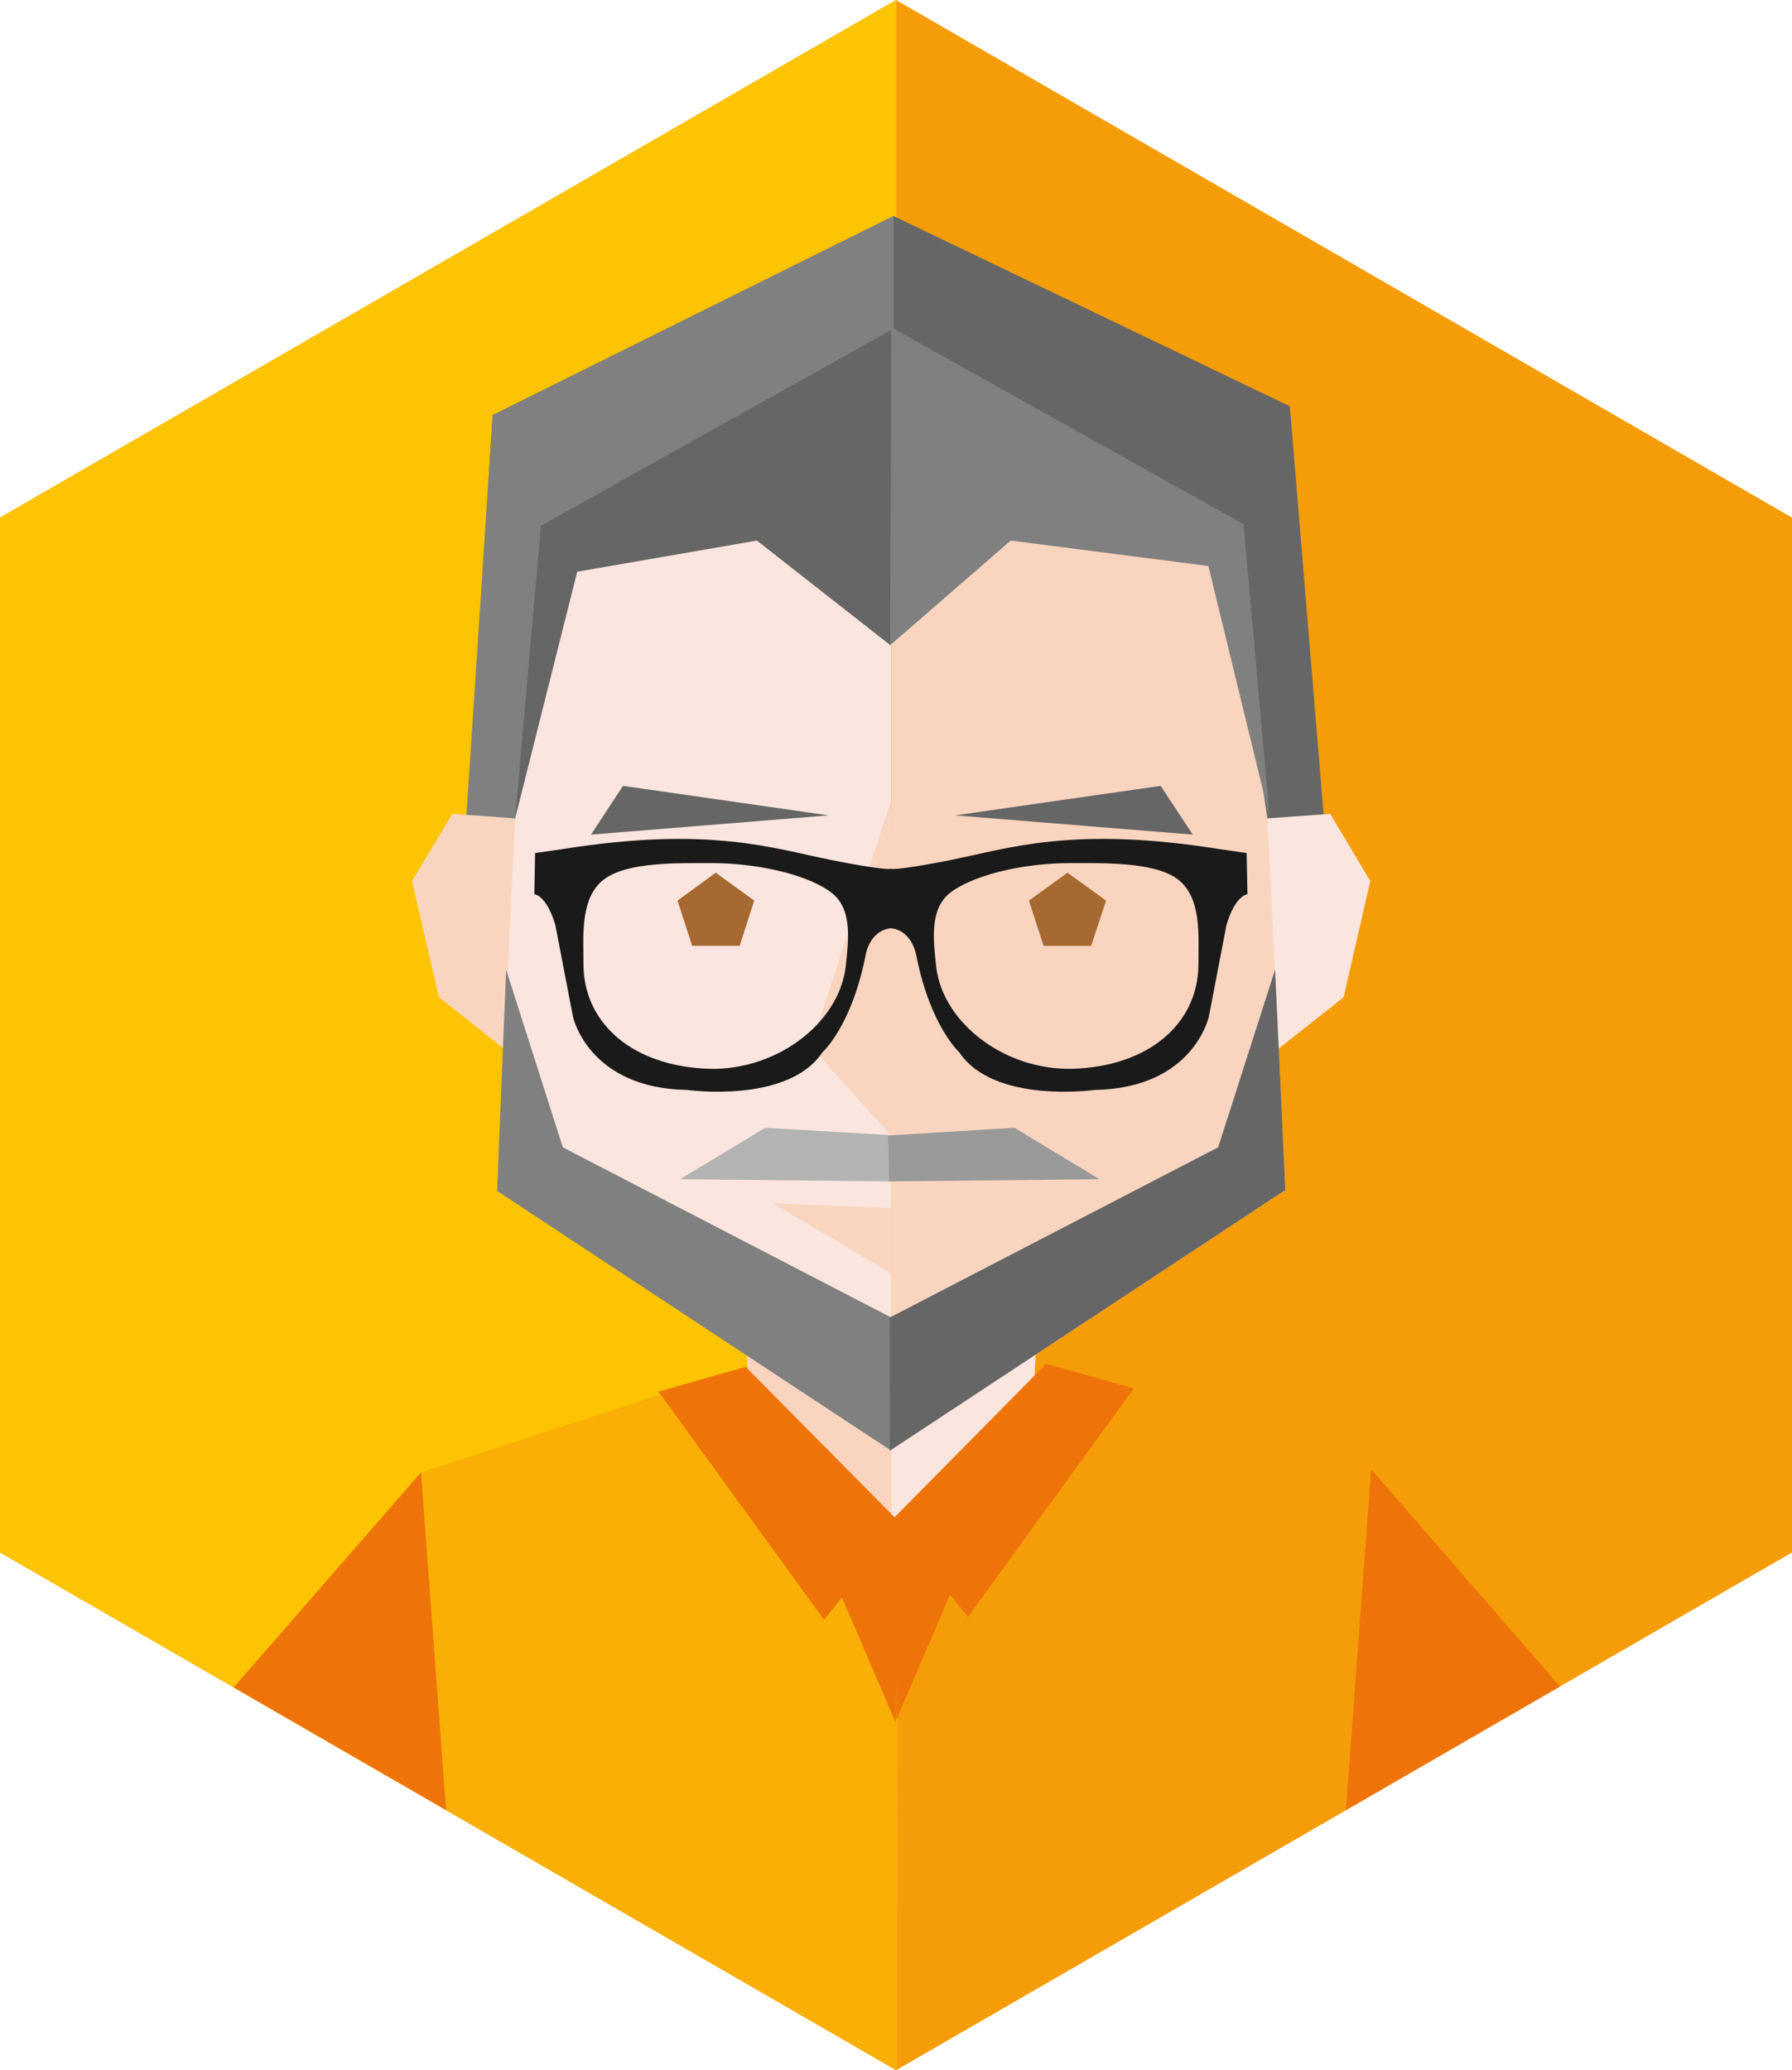 <?xml version="1.0" encoding="utf-8"?>
<!-- Generator: Adobe Illustrator 16.0.0, SVG Export Plug-In . SVG Version: 6.00 Build 0)  -->
<!DOCTYPE svg PUBLIC "-//W3C//DTD SVG 1.1//EN" "http://www.w3.org/Graphics/SVG/1.1/DTD/svg11.dtd">
<svg version="1.1" id="Calque_1" xmlns="http://www.w3.org/2000/svg" xmlns:xlink="http://www.w3.org/1999/xlink" x="0px" y="0px"
	 width="83.333px" height="96.27px" viewBox="0 0 83.333 96.27" enable-background="new 0 0 83.333 96.27" xml:space="preserve">
<g>
	<polygon fill="#F59D08" points="83.333,72.197 41.669,96.27 0,72.197 0,24.072 41.669,0 83.333,24.072 	"/>
	<polygon fill="#FCC402" points="41.68,0.013 41.669,0 0,24.072 0,72.197 41.669,96.27 41.68,96.254 	"/>
	<g>
		<defs>
			<polygon id="SVGID_1_" points="83.333,72.197 41.669,96.27 0,72.197 0,24.072 41.669,0 83.333,24.072 			"/>
		</defs>
		<clipPath id="SVGID_2_">
			<use xlink:href="#SVGID_1_"  overflow="visible"/>
		</clipPath>
		<g clip-path="url(#SVGID_2_)">
			<polygon fill="#666666" points="61.652,39.09 59.983,18.895 41.554,10.046 22.911,19.306 21.662,39.09 			"/>
			<polygon fill="#808080" points="21.648,38.582 41.554,38.582 41.554,10.046 22.911,19.306 			"/>
			<polygon fill="#F9D5C0" points="34.676,61.893 35.098,70.342 41.443,73.671 41.443,67.426 			"/>
			<polygon fill="#FAE6DE" points="48.211,61.893 47.805,70.342 41.443,73.671 41.443,67.426 			"/>
			<polygon fill="#F9D5C0" points="23.958,38.057 21.035,37.85 19.159,40.974 20.411,46.38 24.372,49.509 			"/>
			<polygon fill="#FAE6DE" points="23.958,38.057 23.115,55.343 41.443,67.426 41.443,22.239 25.825,25.568 			"/>
			<polygon fill="#FAE6DE" points="58.938,38.057 61.859,37.85 63.722,40.974 62.481,46.38 58.522,49.509 			"/>
			<polygon fill="#F9D5C0" points="58.938,38.057 59.771,55.343 41.443,67.426 41.443,22.239 57.067,25.568 			"/>
			<polygon fill="#F9D5C0" points="41.443,37.228 37.703,48.675 41.656,53.048 			"/>
			<polygon fill="#F9D5C0" points="35.959,55.965 41.443,56.178 41.443,59.227 			"/>
			<polygon fill="#666666" points="38.531,37.919 28.971,36.547 27.482,38.815 			"/>
			<polygon fill="#666666" points="44.414,37.919 53.973,36.547 55.469,38.815 			"/>
			<polygon fill="#F9AF06" points="41.998,74.438 34.676,63.564 19.579,68.472 23.538,122.825 41.656,130.319 			"/>
			<polygon fill="#EE7409" points="34.676,63.564 30.62,64.716 38.324,75.334 39.153,74.293 41.656,80.127 41.726,70.687 			"/>
			<polygon fill="#EE7409" points="19.579,68.472 10.761,78.596 8.261,95.807 21.872,99.426 			"/>
			<polygon fill="#F59D08" points="41.75,74.161 48.652,63.419 63.762,68.327 59.807,122.692 41.68,130.181 			"/>
			<polygon fill="#EE7409" points="48.652,63.419 52.724,64.571 45.012,75.203 44.18,74.161 41.68,79.987 41.615,70.547 			"/>
			<polygon fill="#EE7409" points="63.762,68.327 72.575,78.464 75.072,95.675 61.467,99.29 			"/>
			<polygon fill="#A66931" points="32.187,43.988 31.506,41.883 33.284,40.586 35.074,41.883 34.396,43.988 			"/>
			<polygon fill="#A66931" points="48.528,43.988 47.848,41.883 49.64,40.586 51.435,41.883 50.743,43.988 			"/>
			<polygon fill="#666666" points="23.958,38.057 26.842,26.588 35.197,25.14 41.4,30.002 41.543,15.289 25.152,24.451 			"/>
			<polygon fill="#808080" points="59.034,37.995 56.192,26.322 47,25.14 41.4,30.002 41.443,15.219 57.834,24.381 			"/>
			<polygon fill="#B3B3B3" points="41.448,52.792 35.582,52.448 31.624,54.84 41.414,54.942 			"/>
			<polygon fill="#999999" points="41.304,52.806 47.172,52.448 51.131,54.84 41.347,54.942 			"/>
			<polygon fill="#808080" points="41.448,61.274 26.172,53.357 23.538,45.096 23.115,55.384 41.443,67.466 			"/>
			<polygon fill="#666666" points="41.373,61.274 56.647,53.357 59.295,45.096 59.771,55.343 41.382,67.466 			"/>
			<g>
				<path fill="#1A1A1A" d="M57.971,39.671l-1.213-0.175c-6.862-1.104-9.844-0.041-12.543,0.498c-1.838,0.366-2.497,0.42-2.724,0.42
					V40.4c0,0-0.008,0-0.062,0.014C41.382,40.4,41.362,40.4,41.362,40.4v0.014c-0.223,0-0.874-0.054-2.71-0.42
					c-2.701-0.538-5.678-1.601-12.545-0.498l-1.225,0.175l-0.034,1.916c0,0,0.567,0.035,0.977,1.434l0.815,4.241
					c0,0,0.694,3.345,5.309,3.426c0,0,4.69,0.662,6.295-1.749c0,0,1.34-1.187,1.996-4.448c0,0,0.148-1.208,1.189-1.324
					c1.036,0.116,1.192,1.324,1.192,1.324c0.659,3.262,1.991,4.448,1.991,4.448c1.601,2.411,6.297,1.749,6.297,1.749
					c4.612-0.081,5.31-3.426,5.31-3.426l0.814-4.241c0.412-1.399,0.978-1.434,0.978-1.434L57.971,39.671z M39.328,44.946
					c-0.307,2.683-3.353,4.986-6.668,4.744c-3.509-0.234-5.527-2.29-5.527-4.85c0-1.315-0.172-3.116,0.979-3.963
					c1.101-0.799,3.388-0.737,5.035-0.737c1.762,0,4.165,0.415,5.44,1.316C39.67,42.209,39.46,43.718,39.328,44.946z M55.729,44.84
					c0,2.56-2.021,4.615-5.53,4.85c-3.312,0.242-6.366-2.062-6.665-4.744c-0.129-1.228-0.339-2.737,0.734-3.49
					c1.281-0.901,3.679-1.316,5.449-1.316c1.642,0,3.938-0.062,5.032,0.737C55.896,41.725,55.729,43.525,55.729,44.84z"/>
			</g>
		</g>
	</g>
</g>
</svg>
